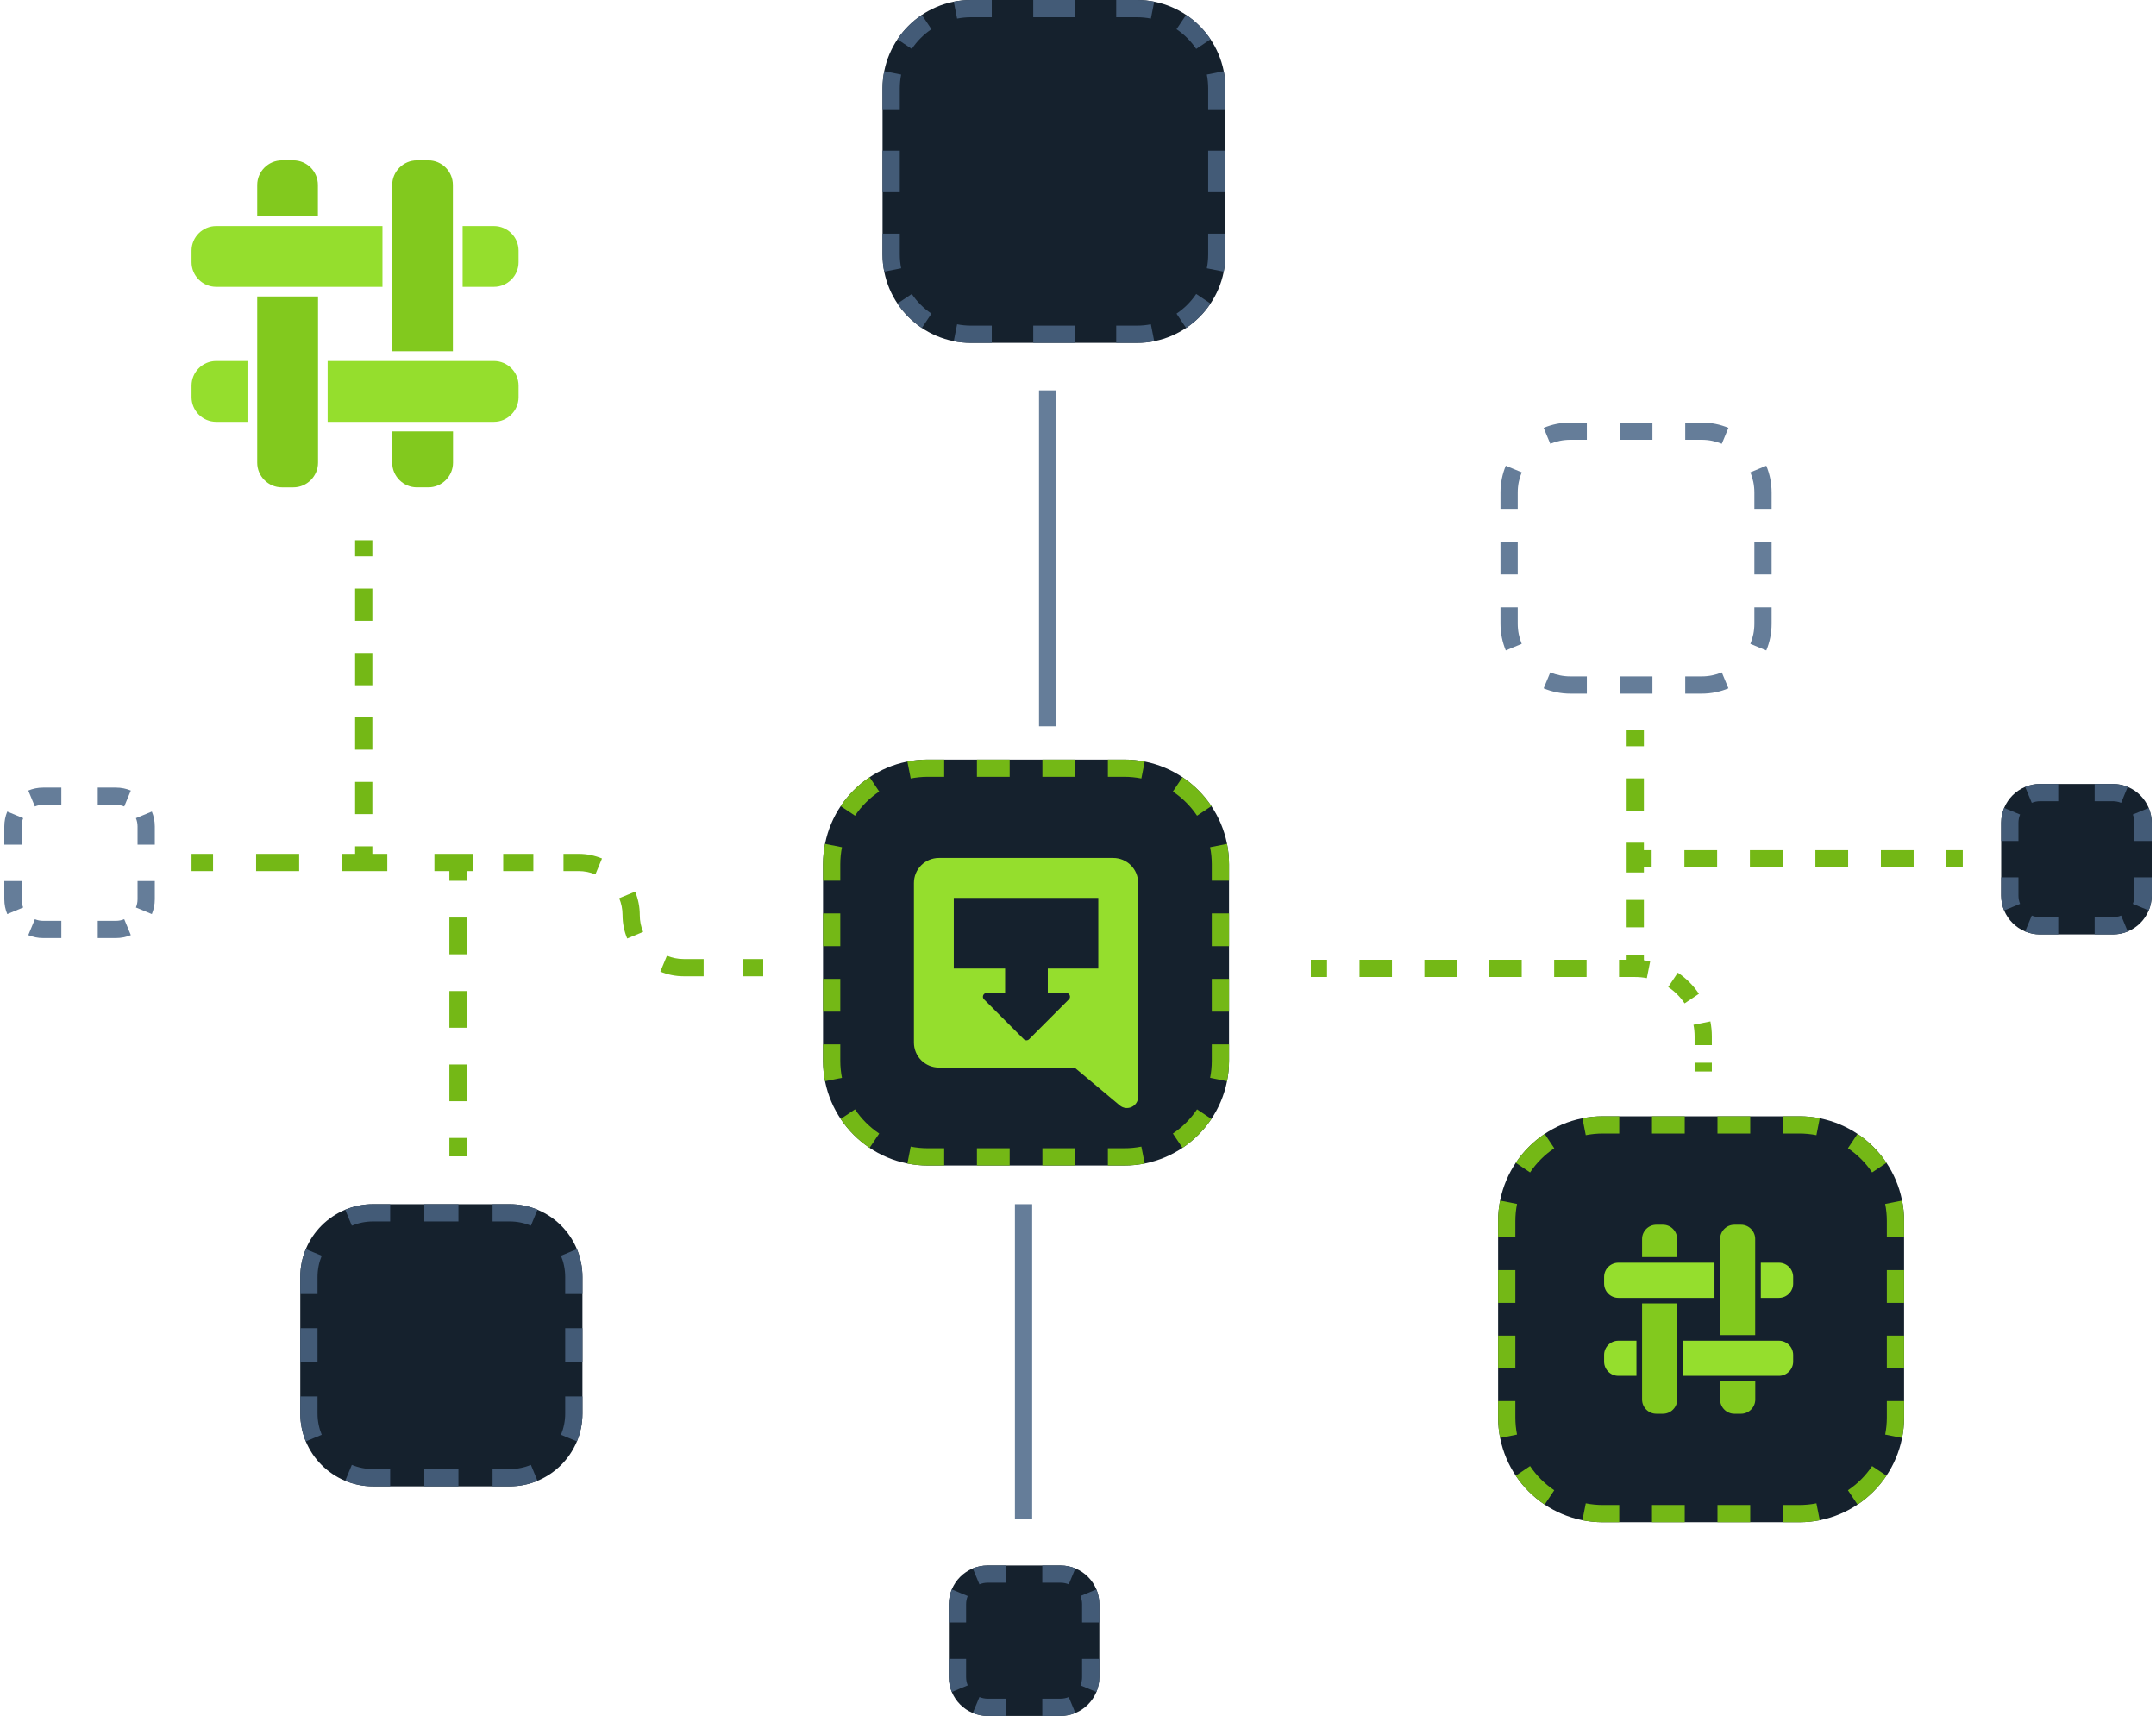 <svg width="250" height="199" viewBox="0 0 250 199" fill="none" xmlns="http://www.w3.org/2000/svg">
	<path
		d="M95.436 100.233C95.436 93.523 100.876 88.084 107.585 88.084H130.365C137.074 88.084 142.514 93.523 142.514 100.233V123.012C142.514 129.722 137.074 135.161 130.365 135.161H107.585C100.876 135.161 95.436 129.722 95.436 123.012V100.233Z"
		fill="#15212D" />
	<path
		d="M102.336 10.261C102.336 4.594 106.93 0 112.597 0H131.836C137.503 0 142.097 4.594 142.097 10.261V29.5C142.097 35.167 137.503 39.761 131.836 39.761H112.597C106.93 39.761 102.336 35.167 102.336 29.5V10.261Z"
		fill="#15212D" />
	<path
		d="M34.818 148.09C34.818 143.427 38.599 139.646 43.262 139.646H59.093C63.757 139.646 67.537 143.427 67.537 148.09V163.921C67.537 168.585 63.757 172.365 59.093 172.365H43.262C38.599 172.365 34.818 168.585 34.818 163.921V148.09Z"
		fill="#15212D" />
	<path
		d="M110.024 186.044C110.024 183.557 112.04 181.541 114.527 181.541H122.971C125.458 181.541 127.475 183.557 127.475 186.044V194.488C127.475 196.976 125.458 198.992 122.971 198.992H114.527C112.04 198.992 110.024 196.976 110.024 194.488V186.044Z"
		fill="#15212D" />
	<path
		d="M173.713 141.6C173.713 134.89 179.152 129.451 185.862 129.451H208.641C215.351 129.451 220.79 134.89 220.79 141.6V164.38C220.79 171.089 215.351 176.528 208.641 176.528H185.862C179.152 176.528 173.713 171.089 173.713 164.38V141.6Z"
		fill="#15212D" />
	<path
		d="M232.049 95.416C232.049 92.928 234.065 90.912 236.553 90.912H244.997C247.484 90.912 249.5 92.928 249.5 95.416V103.86C249.5 106.347 247.484 108.363 244.997 108.363H236.553C234.065 108.363 232.049 106.347 232.049 103.86V95.416Z"
		fill="#15212D" />
	<path fill-rule="evenodd" clip-rule="evenodd"
		d="M120.481 84.227V45.268H122.481V84.227H120.481Z" fill="#657D99" />
	<path fill-rule="evenodd" clip-rule="evenodd"
		d="M117.685 176.101L117.685 139.646H119.685L119.685 176.101H117.685Z" fill="#657D99" />
	<path fill-rule="evenodd" clip-rule="evenodd"
		d="M3.28 108.445L4.046 106.598C4.338 106.719 4.66 106.787 5.003 106.787H7.114V108.787H5.003C4.393 108.787 3.811 108.665 3.28 108.445ZM11.336 108.787V106.787H13.447C13.79 106.787 14.113 106.719 14.405 106.598L15.171 108.445C14.64 108.665 14.058 108.787 13.447 108.787H11.336ZM17.951 97.95H15.951V95.839C15.951 95.496 15.883 95.174 15.762 94.882L17.609 94.115C17.829 94.647 17.951 95.229 17.951 95.839V97.95ZM7.114 91.336H5.003C4.393 91.336 3.811 91.457 3.28 91.678L4.046 93.525C4.338 93.404 4.66 93.336 5.003 93.336H7.114V91.336ZM0.5 102.172H2.5V104.283C2.5 104.626 2.568 104.949 2.689 105.241L0.842 106.007C0.622 105.476 0.5 104.894 0.5 104.283V102.172ZM0.5 97.95H2.5V95.839C2.5 95.496 2.568 95.174 2.689 94.882L0.842 94.115C0.622 94.647 0.5 95.229 0.5 95.839V97.95ZM11.336 91.336V93.336H13.447C13.79 93.336 14.113 93.404 14.405 93.525L15.171 91.678C14.64 91.457 14.058 91.336 13.447 91.336H11.336ZM17.951 102.172H15.951V104.283C15.951 104.626 15.883 104.949 15.762 105.241L17.609 106.007C17.829 105.476 17.951 104.894 17.951 104.283V102.172Z"
		fill="#657D99" />
	<path fill-rule="evenodd" clip-rule="evenodd"
		d="M41.177 64.517V62.648H43.177V64.517H41.177ZM41.177 71.991V68.254H43.177V71.991H41.177ZM41.177 79.465V75.728H43.177V79.465H41.177ZM41.177 86.939V83.202H43.177V86.939H41.177ZM41.177 94.412V90.675H43.177V94.412H41.177ZM41.177 99.018V98.149H43.177V99.018H44.91V101.018H39.681V99.018H41.177ZM24.705 101.018H22.209V99.018H24.705V101.018ZM34.689 101.018H29.697V99.018H34.689V101.018ZM52.107 101.018H50.374V99.018H54.854V101.018H54.107V102.148H52.107V101.018ZM61.844 101.018H58.349V99.018H61.844V101.018ZM67.087 101.018H65.339V99.018H67.087C68.048 99.018 68.966 99.209 69.805 99.557L69.039 101.404C68.439 101.156 67.78 101.018 67.087 101.018ZM72.187 106.118C72.187 105.425 72.049 104.766 71.8 104.166L73.648 103.4C73.996 104.239 74.187 105.157 74.187 106.118C74.187 106.812 74.325 107.47 74.574 108.07L72.726 108.836C72.378 107.998 72.187 107.079 72.187 106.118ZM52.107 110.668V106.408H54.107V110.668H52.107ZM79.287 113.218C78.326 113.218 77.408 113.027 76.569 112.679L77.335 110.832C77.935 111.081 78.594 111.218 79.287 111.218H81.591V113.218H79.287ZM88.5 113.218H86.197V111.218H88.5V113.218ZM52.107 119.188V114.928H54.107V119.188H52.107ZM52.107 127.709V123.449H54.107V127.709H52.107ZM52.107 134.099V131.969H54.107V134.099H52.107Z"
		fill="#74B816" />
	<path fill-rule="evenodd" clip-rule="evenodd"
		d="M105.214 134.93L105.602 132.968C106.242 133.095 106.905 133.161 107.585 133.161H109.484V135.161H107.585C106.774 135.161 105.981 135.082 105.214 134.93ZM128.466 135.161V133.161H130.365C131.045 133.161 131.708 133.095 132.347 132.968L132.736 134.93C131.969 135.082 131.176 135.161 130.365 135.161H128.466ZM137.115 133.115L136.002 131.453C137.11 130.712 138.064 129.757 138.805 128.65L140.467 129.762C139.58 131.087 138.44 132.228 137.115 133.115ZM142.514 102.131H140.514V100.233C140.514 99.553 140.447 98.89 140.32 98.25L142.282 97.862C142.434 98.629 142.514 99.422 142.514 100.233V102.131ZM140.467 93.483L138.805 94.595C138.064 93.488 137.11 92.534 136.002 91.792L137.115 90.13C138.44 91.017 139.58 92.158 140.467 93.483ZM109.484 88.084H107.585C106.774 88.084 105.981 88.163 105.214 88.315L105.602 90.277C106.242 90.151 106.905 90.084 107.585 90.084H109.484V88.084ZM100.835 90.13L101.948 91.792C100.84 92.534 99.886 93.488 99.144 94.595L97.483 93.483C98.37 92.158 99.51 91.017 100.835 90.13ZM95.436 121.114H97.436V123.012C97.436 123.693 97.503 124.355 97.629 124.995L95.668 125.383C95.516 124.616 95.436 123.824 95.436 123.012V121.114ZM97.483 129.762L99.144 128.65C99.886 129.757 100.84 130.712 101.948 131.453L100.835 133.115C99.51 132.228 98.37 131.087 97.483 129.762ZM95.436 117.317H97.436V113.521H95.436V117.317ZM95.436 109.724H97.436V105.928H95.436V109.724ZM95.436 102.131H97.436V100.233C97.436 99.553 97.503 98.89 97.629 98.25L95.668 97.862C95.516 98.629 95.436 99.422 95.436 100.233V102.131ZM113.28 88.084V90.084H117.077V88.084H113.28ZM120.873 88.084V90.084H124.67V88.084H120.873ZM128.466 88.084V90.084H130.365C131.045 90.084 131.708 90.151 132.347 90.277L132.736 88.315C131.969 88.163 131.176 88.084 130.365 88.084H128.466ZM142.514 105.928H140.514V109.724H142.514V105.928ZM142.514 113.521H140.514V117.317H142.514V113.521ZM142.514 121.114H140.514V123.012C140.514 123.693 140.447 124.355 140.32 124.995L142.282 125.383C142.434 124.616 142.514 123.824 142.514 123.012V121.114ZM124.67 135.161V133.161H120.873V135.161H124.67ZM117.077 135.161V133.161H113.28V135.161H117.077Z"
		fill="#74B816" />
	<path fill-rule="evenodd" clip-rule="evenodd"
		d="M188.618 86.539V84.674H190.618V86.539H188.618ZM188.618 93.999V90.269H190.618V93.999H188.618ZM188.618 97.729H190.618V98.594H191.517V100.594H190.618V101.183H188.618V97.729ZM199.112 100.594H195.315V98.594H199.112V100.594ZM206.707 100.594H202.91V98.594H206.707V100.594ZM214.303 100.594H210.505V98.594H214.303V100.594ZM221.898 100.594H218.1V98.594H221.898V100.594ZM227.595 100.594H225.696V98.594H227.595V100.594ZM188.618 107.537V104.36H190.618V107.537H188.618ZM188.618 111.303V110.715H190.618V111.359C190.865 111.387 191.109 111.425 191.35 111.472L190.962 113.434C190.528 113.349 190.079 113.303 189.618 113.303H187.737V111.303H188.618ZM153.881 113.303H152V111.303H153.881V113.303ZM161.405 113.303H157.643V111.303H161.405V113.303ZM168.928 113.303H165.166V111.303H168.928V113.303ZM176.452 113.303H172.69V111.303H176.452V113.303ZM183.975 113.303H180.214V111.303H183.975V113.303ZM195.34 116.361C194.837 115.611 194.19 114.964 193.44 114.462L194.552 112.8C195.52 113.448 196.353 114.281 197.001 115.249L195.34 116.361ZM196.498 120.183C196.498 119.722 196.453 119.273 196.367 118.839L198.329 118.451C198.44 119.012 198.498 119.591 198.498 120.183V121.203H196.498V120.183ZM196.498 124.261V123.242H198.498V124.261H196.498Z"
		fill="#74B816" />
	<path fill-rule="evenodd" clip-rule="evenodd"
		d="M183.491 176.297L183.879 174.335C184.519 174.462 185.182 174.528 185.862 174.528H187.76V176.528H185.862C185.051 176.528 184.258 176.449 183.491 176.297ZM206.743 176.528V174.528H208.641C209.322 174.528 209.985 174.462 210.624 174.335L211.012 176.297C210.246 176.449 209.453 176.528 208.641 176.528H206.743ZM215.392 174.482L214.279 172.82C215.387 172.079 216.341 171.125 217.082 170.017L218.744 171.13C217.857 172.455 216.717 173.595 215.392 174.482ZM220.79 143.498H218.79V141.6C218.79 140.92 218.724 140.257 218.597 139.617L220.559 139.229C220.711 139.996 220.79 140.789 220.79 141.6V143.498ZM218.744 134.85L217.082 135.963C216.341 134.855 215.387 133.901 214.279 133.159L215.392 131.497C216.717 132.384 217.857 133.525 218.744 134.85ZM187.76 129.451H185.862C185.051 129.451 184.258 129.531 183.491 129.682L183.879 131.644C184.519 131.518 185.182 131.451 185.862 131.451H187.76V129.451ZM179.112 131.497L180.225 133.159C179.117 133.901 178.163 134.855 177.421 135.963L175.759 134.85C176.646 133.525 177.787 132.384 179.112 131.497ZM173.713 162.481H175.713V164.38C175.713 165.06 175.78 165.723 175.906 166.362L173.944 166.751C173.793 165.984 173.713 165.191 173.713 164.38V162.481ZM175.759 171.13L177.421 170.017C178.163 171.125 179.117 172.079 180.225 172.82L179.112 174.482C177.787 173.595 176.646 172.455 175.759 171.13ZM173.713 158.685H175.713V154.888H173.713V158.685ZM173.713 151.092H175.713V147.295H173.713V151.092ZM173.713 143.498H175.713V141.6C175.713 140.92 175.78 140.257 175.906 139.617L173.944 139.229C173.793 139.996 173.713 140.789 173.713 141.6V143.498ZM191.557 129.451V131.451H195.354V129.451H191.557ZM199.15 129.451V131.451H202.947V129.451H199.15ZM206.743 129.451V131.451H208.641C209.322 131.451 209.985 131.518 210.624 131.644L211.012 129.682C210.246 129.531 209.453 129.451 208.641 129.451H206.743ZM220.79 147.295H218.79V151.092H220.79V147.295ZM220.79 154.888H218.79V158.685H220.79V154.888ZM220.79 162.481H218.79V164.38C218.79 165.06 218.724 165.723 218.597 166.362L220.559 166.751C220.711 165.984 220.79 165.191 220.79 164.38V162.481ZM202.947 176.528V174.528H199.15V176.528H202.947ZM195.354 176.528V174.528H191.557V176.528H195.354Z"
		fill="#74B816" />
	<path fill-rule="evenodd" clip-rule="evenodd"
		d="M110.594 39.566L110.982 37.604C111.503 37.707 112.042 37.761 112.597 37.761H115.001V39.761H112.597C111.911 39.761 111.242 39.694 110.594 39.566ZM129.431 39.761V37.761H131.836C132.39 37.761 132.93 37.707 133.45 37.604L133.838 39.566C133.191 39.694 132.521 39.761 131.836 39.761H129.431ZM137.537 38.033L136.424 36.371C137.326 35.767 138.103 34.99 138.706 34.089L140.368 35.201C139.619 36.32 138.656 37.283 137.537 38.033ZM142.097 12.666H140.097V10.261C140.097 9.707 140.042 9.167 139.939 8.646L141.901 8.258C142.029 8.906 142.097 9.576 142.097 10.261V12.666ZM140.368 4.56L138.706 5.672C138.103 4.771 137.326 3.994 136.424 3.39L137.537 1.728C138.656 2.477 139.619 3.441 140.368 4.56ZM115.001 0H112.597C111.911 0 111.242 0.067 110.594 0.195L110.982 2.157C111.503 2.054 112.042 2 112.597 2H115.001V0ZM106.895 1.728L108.008 3.39C107.106 3.994 106.33 4.771 105.726 5.672L104.064 4.56C104.813 3.441 105.777 2.477 106.895 1.728ZM102.336 27.095H104.336V29.5C104.336 30.054 104.39 30.594 104.493 31.114L102.531 31.503C102.403 30.855 102.336 30.185 102.336 29.5V27.095ZM104.064 35.201L105.726 34.089C106.33 34.99 107.106 35.767 108.008 36.371L106.895 38.033C105.777 37.283 104.813 36.32 104.064 35.201ZM102.336 22.285H104.336V17.476H102.336V22.285ZM102.336 12.666H104.336V10.261C104.336 9.707 104.39 9.167 104.493 8.646L102.531 8.258C102.403 8.906 102.336 9.576 102.336 10.261V12.666ZM119.811 0V2H124.621V0H119.811ZM129.431 0V2H131.836C132.39 2 132.93 2.054 133.45 2.157L133.838 0.195C133.191 0.067 132.521 0 131.836 0H129.431ZM142.097 17.476H140.097V22.285H142.097V17.476ZM142.097 27.095H140.097V29.5C140.097 30.054 140.042 30.594 139.939 31.114L141.901 31.503C142.029 30.855 142.097 30.185 142.097 29.5V27.095ZM124.621 39.761V37.761H119.811V39.761H124.621Z"
		fill="#435B77" />
	<path fill-rule="evenodd" clip-rule="evenodd"
		d="M40.03 171.724L40.796 169.877C41.553 170.191 42.385 170.365 43.262 170.365H45.241V172.365H43.262C42.117 172.365 41.025 172.137 40.03 171.724ZM57.114 172.365V170.365H59.093C59.971 170.365 60.802 170.191 61.559 169.877L62.325 171.724C61.33 172.137 60.238 172.365 59.093 172.365H57.114ZM67.537 150.069H65.537V148.09C65.537 147.213 65.362 146.381 65.049 145.624L66.896 144.858C67.309 145.853 67.537 146.945 67.537 148.09V150.069ZM45.241 139.646H43.262C42.117 139.646 41.025 139.874 40.03 140.287L40.796 142.135C41.553 141.821 42.385 141.646 43.262 141.646H45.241V139.646ZM34.818 161.943H36.818V163.921C36.818 164.799 36.993 165.63 37.306 166.387L35.459 167.153C35.046 166.158 34.818 165.066 34.818 163.921V161.943ZM34.818 157.985H36.818V154.027H34.818V157.985ZM34.818 150.069H36.818V148.09C36.818 147.213 36.993 146.381 37.306 145.624L35.459 144.858C35.046 145.853 34.818 146.945 34.818 148.09V150.069ZM49.199 139.646V141.646H53.157V139.646H49.199ZM57.114 139.646V141.646H59.093C59.971 141.646 60.802 141.821 61.559 142.135L62.325 140.287C61.33 139.874 60.238 139.646 59.093 139.646H57.114ZM67.537 154.027H65.537V157.985H67.537V154.027ZM67.537 161.943H65.537V163.921C65.537 164.799 65.362 165.63 65.049 166.387L66.896 167.154C67.309 166.158 67.537 165.066 67.537 163.921V161.943ZM53.157 172.365V170.365H49.199V172.365H53.157Z"
		fill="#435B77" />
	<path fill-rule="evenodd" clip-rule="evenodd"
		d="M112.803 198.65L113.569 196.803C113.862 196.924 114.184 196.992 114.527 196.992H116.638V198.992H114.527C113.917 198.992 113.334 198.87 112.803 198.65ZM120.86 198.992V196.992H122.971C123.314 196.992 123.636 196.924 123.929 196.803L124.695 198.65C124.164 198.87 123.582 198.992 122.971 198.992H120.86ZM127.475 188.155H125.475V186.044C125.475 185.701 125.407 185.379 125.285 185.087L127.133 184.321C127.353 184.852 127.475 185.434 127.475 186.044V188.155ZM116.638 181.541H114.527C113.917 181.541 113.334 181.663 112.803 181.883L113.569 183.73C113.862 183.609 114.184 183.541 114.527 183.541H116.638V181.541ZM110.024 192.377H112.024V194.488C112.024 194.832 112.092 195.154 112.213 195.446L110.365 196.212C110.145 195.681 110.024 195.099 110.024 194.488V192.377ZM110.024 188.155H112.024V186.044C112.024 185.701 112.092 185.379 112.213 185.087L110.365 184.321C110.145 184.852 110.024 185.434 110.024 186.044V188.155ZM120.86 181.541V183.541H122.971C123.314 183.541 123.636 183.609 123.929 183.73L124.695 181.883C124.164 181.663 123.582 181.541 122.971 181.541H120.86ZM127.475 192.377H125.475V194.488C125.475 194.832 125.407 195.154 125.285 195.446L127.133 196.212C127.353 195.681 127.475 195.099 127.475 194.488V192.377Z"
		fill="#435B77" />
	<path fill-rule="evenodd" clip-rule="evenodd"
		d="M178.996 79.823L179.762 77.976C180.48 78.274 181.269 78.439 182.101 78.439H184.003V80.439H182.101C181.001 80.439 179.952 80.22 178.996 79.823ZM195.412 80.439V78.439H197.314C198.146 78.439 198.935 78.274 199.653 77.976L200.419 79.823C199.463 80.22 198.414 80.439 197.314 80.439H195.412ZM205.427 59.015H203.427V57.113C203.427 56.281 203.262 55.492 202.964 54.774L204.811 54.008C205.208 54.964 205.427 56.013 205.427 57.113V59.015ZM184.003 49H182.101C181.001 49 179.952 49.219 178.996 49.616L179.762 51.463C180.48 51.165 181.269 51 182.101 51H184.003V49ZM173.988 70.424H175.988V72.326C175.988 73.158 176.153 73.947 176.451 74.665L174.604 75.431C174.207 74.475 173.988 73.426 173.988 72.326V70.424ZM173.988 66.621H175.988V62.818H173.988V66.621ZM173.988 59.015H175.988V57.113C175.988 56.281 176.153 55.492 176.451 54.774L174.604 54.008C174.207 54.964 173.988 56.013 173.988 57.113V59.015ZM187.806 49V51H191.609V49H187.806ZM195.412 49V51H197.314C198.146 51 198.935 51.165 199.653 51.463L200.419 49.616C199.463 49.219 198.414 49 197.314 49H195.412ZM205.427 62.818H203.427V66.621H205.427V62.818ZM205.427 70.424H203.427V72.326C203.427 73.158 203.262 73.947 202.964 74.665L204.811 75.431C205.208 74.475 205.427 73.426 205.427 72.326V70.424ZM191.609 80.439V78.439H187.806V80.439H191.609Z"
		fill="#657D99" />
	<path fill-rule="evenodd" clip-rule="evenodd"
		d="M234.829 108.021L235.595 106.174C235.887 106.295 236.209 106.363 236.553 106.363H238.664V108.363H236.553C235.942 108.363 235.36 108.241 234.829 108.021ZM242.886 108.363V106.363H244.997C245.34 106.363 245.662 106.295 245.954 106.174L246.72 108.021C246.189 108.241 245.607 108.363 244.997 108.363H242.886ZM249.5 97.526H247.5V95.416C247.5 95.072 247.432 94.75 247.311 94.458L249.158 93.692C249.378 94.223 249.5 94.805 249.5 95.416V97.526ZM238.664 90.912H236.553C235.942 90.912 235.36 91.034 234.829 91.254L235.595 93.101C235.887 92.98 236.209 92.912 236.553 92.912H238.664V90.912ZM232.049 101.749H234.049V103.86C234.049 104.203 234.117 104.525 234.238 104.817L232.391 105.583C232.171 105.052 232.049 104.47 232.049 103.86V101.749ZM232.049 97.526H234.049V95.416C234.049 95.072 234.117 94.75 234.238 94.458L232.391 93.692C232.171 94.223 232.049 94.805 232.049 95.416V97.526ZM242.886 90.912V92.912H244.997C245.34 92.912 245.662 92.98 245.954 93.101L246.72 91.254C246.189 91.034 245.607 90.912 244.997 90.912H242.886ZM249.5 101.749H247.5V103.86C247.5 104.203 247.432 104.525 247.311 104.817L249.158 105.583C249.378 105.052 249.5 104.47 249.5 103.86V101.749Z"
		fill="#435B77" />
	<path
		d="M29.825 34.377V53.66C29.825 55.226 31.1 56.517 32.682 56.517H34.021C35.586 56.517 36.877 55.226 36.877 53.66V34.377H29.825Z"
		fill="#82C91E" />
	<path
		d="M36.861 25.083V21.452C36.861 19.887 35.586 18.596 34.021 18.596H32.682C31.116 18.596 29.825 19.887 29.825 21.452V25.083H36.861Z"
		fill="#82C91E" />
	<path
		d="M52.514 40.735V21.452C52.514 19.887 51.239 18.596 49.673 18.596H48.334C46.769 18.596 45.478 19.887 45.478 21.452V40.735H52.514Z"
		fill="#82C91E" />
	<path
		d="M45.478 50.029V53.66C45.478 55.225 46.769 56.516 48.334 56.516H49.673C51.239 56.516 52.53 55.225 52.53 53.66V50.029H45.478Z"
		fill="#82C91E" />
	<path
		d="M28.696 41.865H25.065C23.5 41.865 22.209 43.14 22.209 44.721V46.061C22.209 47.626 23.484 48.917 25.065 48.917H28.696V41.865Z"
		fill="#95DE2D" />
	<path
		d="M57.274 41.865H37.99V48.917H57.274C58.839 48.917 60.13 47.626 60.13 46.061V44.721C60.13 43.14 58.839 41.865 57.274 41.865Z"
		fill="#95DE2D" />
	<path
		d="M44.348 26.213H25.065C23.5 26.213 22.209 27.488 22.209 29.069V30.408C22.209 31.974 23.484 33.265 25.065 33.265H44.348V26.213Z"
		fill="#95DE2D" />
	<path
		d="M57.274 26.213H53.643V33.265H57.274C58.839 33.265 60.13 31.99 60.13 30.408V29.069C60.13 27.488 58.839 26.213 57.274 26.213Z"
		fill="#95DE2D" />
	<path fill-rule="evenodd" clip-rule="evenodd"
		d="M108.864 99.496H129.086C129.852 99.496 130.587 99.801 131.129 100.343C131.671 100.886 131.975 101.622 131.975 102.39L131.975 127.191C131.975 128.296 130.688 128.899 129.841 128.191L124.6 123.804H108.864C108.098 123.804 107.363 123.499 106.821 122.956C106.279 122.413 105.975 121.677 105.975 120.91V102.39C105.975 101.622 106.279 100.886 106.821 100.343C107.363 99.801 108.098 99.496 108.864 99.496ZM116.549 112.318H110.597V104.126H127.353V112.318H121.499V115.152H123.64C124.026 115.152 124.22 115.619 123.947 115.893L119.331 120.517C119.161 120.686 118.887 120.686 118.718 120.517L114.102 115.893C113.829 115.619 114.022 115.152 114.408 115.152H116.549V112.318Z"
		fill="#95DE2D" />
	<path
		d="M190.408 151.152V162.299C190.408 163.204 191.145 163.95 192.059 163.95H192.833C193.738 163.95 194.484 163.204 194.484 162.299V151.152H190.408Z"
		fill="#82C91E" />
	<path
		d="M194.475 145.779V143.68C194.475 142.775 193.738 142.029 192.833 142.029H192.059C191.154 142.029 190.408 142.775 190.408 143.68V145.779H194.475Z"
		fill="#82C91E" />
	<path
		d="M203.523 154.827V143.68C203.523 142.775 202.786 142.029 201.881 142.029H201.107C200.202 142.029 199.456 142.775 199.456 143.68V154.827H203.523Z"
		fill="#82C91E" />
	<path
		d="M199.456 160.201V162.3C199.456 163.204 200.202 163.951 201.107 163.951H201.881C202.786 163.951 203.533 163.204 203.533 162.3V160.201H199.456Z"
		fill="#82C91E" />
	<path
		d="M189.755 155.48H187.656C186.751 155.48 186.005 156.217 186.005 157.131V157.905C186.005 158.81 186.742 159.556 187.656 159.556H189.755V155.48Z"
		fill="#95DE2D" />
	<path
		d="M206.275 155.48H195.128V159.556H206.275C207.18 159.556 207.926 158.81 207.926 157.905V157.131C207.926 156.217 207.18 155.48 206.275 155.48Z"
		fill="#95DE2D" />
	<path
		d="M198.803 146.433H187.656C186.751 146.433 186.005 147.17 186.005 148.084V148.859C186.005 149.763 186.742 150.51 187.656 150.51H198.803V146.433Z"
		fill="#95DE2D" />
	<path
		d="M206.275 146.433H204.176V150.51H206.275C207.18 150.51 207.926 149.773 207.926 148.859V148.084C207.926 147.17 207.18 146.433 206.275 146.433Z"
		fill="#95DE2D" />
</svg>
